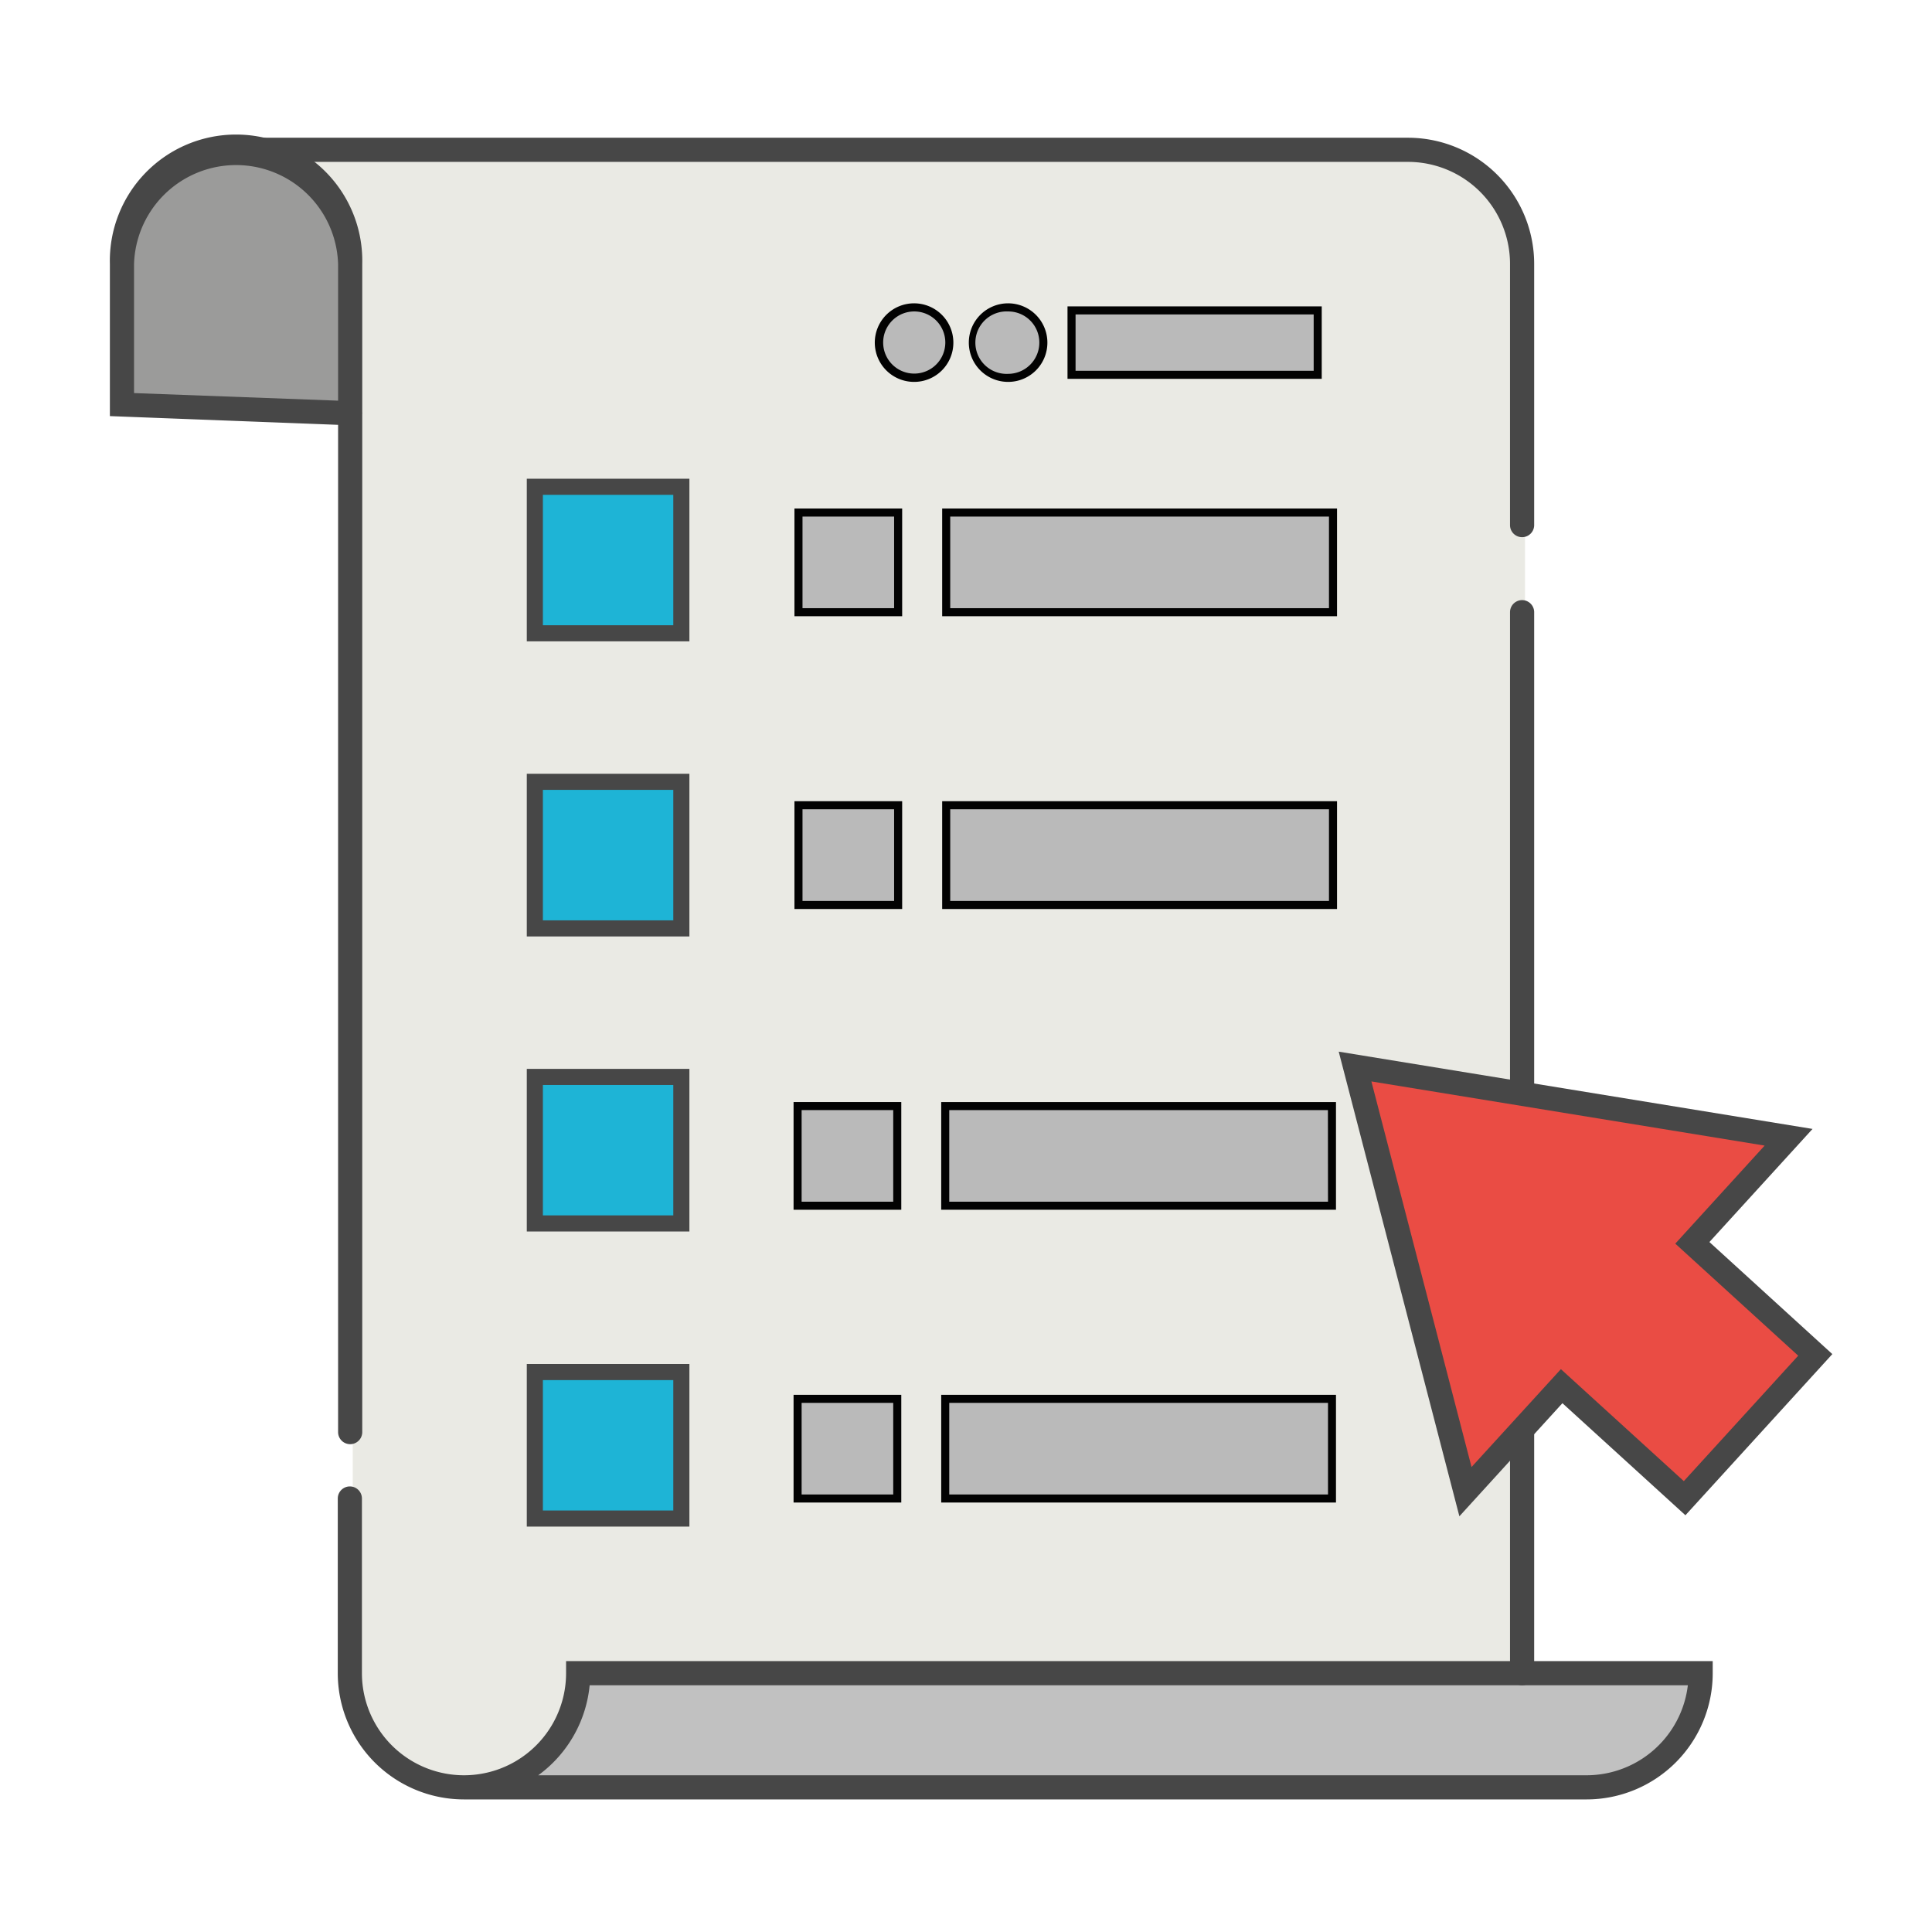 <svg id="materials" xmlns="http://www.w3.org/2000/svg" viewBox="0 0 240 240"><defs><style>.cls-1{fill:#c1c1c1;}.cls-2{fill:#eaeae4;}.cls-3{fill:#9b9b9a;}.cls-4{fill:#474747;}.cls-5{fill:#1eb4d6;}.cls-6{fill:#bababa;}.cls-7{fill:#020202;}.cls-8{fill:#ea4c44;}</style></defs><title>practice</title><path class="cls-1" d="M197.49,222.78a14.18,14.18,0,0,0,14.18-14.18H72.24a14.18,14.18,0,0,1-14.18,14.18Z"/><path class="cls-2" d="M29.64,19.36A14.18,14.18,0,0,1,43.82,33.54V208.6a14.18,14.18,0,0,0,28.36,0H189.44V33.54a14.18,14.18,0,0,0-14.18-14.18H29.64"/><path class="cls-3" d="M43.82,52.08,15.46,51V33.54a14.18,14.18,0,0,1,28.36,0Z"/><path class="cls-4" d="M45,177.9V32.79a15.68,15.68,0,1,0-31.35,0v18.9l29.8,1.14a1.5,1.5,0,1,0,.11-3l-26.91-1v-16a12.68,12.68,0,0,1,25.35,0V177.9a1.5,1.5,0,0,0,3,0Z"/><path class="cls-4" d="M57.64,223.53H197.08a15.68,15.68,0,0,0,15.68-15.68v-1.5H70.32v1.5a12.68,12.68,0,0,1-25.36,0v-21.7a1.5,1.5,0,0,0-3,0v21.7a15.68,15.68,0,1,0,31.36,0h-1.5v1.5H211.26v-1.5h-1.5a12.68,12.68,0,0,1-12.68,12.68H57.64a1.5,1.5,0,0,0,0,3Z"/><path class="cls-4" d="M187.58,76.05v131.8a1.5,1.5,0,0,0,3,0V76.05a1.5,1.5,0,1,0-3,0"/><path class="cls-4" d="M29.29,20.11H174.9a12.68,12.68,0,0,1,12.68,12.68V65.23a1.5,1.5,0,0,0,3,0V32.79A15.68,15.68,0,0,0,174.9,17.11H29.29a1.5,1.5,0,0,0,0,3Z"/><rect class="cls-5" x="66.44" y="60.47" width="18.2" height="18.2"/><polygon class="cls-4" points="84.64 78.67 84.64 77.67 67.44 77.67 67.44 61.47 83.64 61.47 83.64 78.67 84.64 78.67 84.64 77.67 84.64 78.67 85.64 78.67 85.64 59.47 65.44 59.47 65.44 79.67 85.64 79.67 85.64 78.67 84.64 78.67"/><rect class="cls-5" x="66.44" y="97.12" width="18.2" height="18.2"/><polygon class="cls-4" points="84.64 115.33 84.64 114.33 67.44 114.33 67.44 98.12 83.64 98.12 83.64 115.33 84.64 115.33 84.64 114.33 84.64 115.33 85.64 115.33 85.64 96.12 65.44 96.12 65.44 116.33 85.64 116.33 85.64 115.33 84.64 115.33"/><rect class="cls-5" x="66.44" y="133.78" width="18.2" height="18.2"/><polygon class="cls-4" points="84.64 151.98 84.64 150.98 67.44 150.98 67.44 134.78 83.64 134.78 83.64 151.98 84.64 151.98 84.64 150.98 84.64 151.98 85.64 151.98 85.64 132.78 65.44 132.78 65.44 152.98 85.64 152.98 85.64 151.98 84.64 151.98"/><rect class="cls-5" x="66.44" y="170.44" width="18.2" height="18.2"/><polygon class="cls-4" points="84.64 188.64 84.64 187.64 67.44 187.64 67.44 171.44 83.64 171.44 83.64 188.64 84.64 188.64 84.64 187.64 84.64 188.64 85.64 188.64 85.64 169.44 65.44 169.44 65.44 189.64 85.64 189.64 85.64 188.64 84.64 188.64"/><rect class="cls-6" x="99.19" y="63.67" width="12.38" height="12.38"/><polygon class="cls-7" points="111.57 76.05 111.57 75.55 99.69 75.55 99.69 64.17 111.07 64.17 111.07 76.05 111.57 76.05 111.57 75.55 111.57 76.05 112.07 76.05 112.07 63.17 98.69 63.17 98.69 76.55 112.07 76.55 112.07 76.05 111.57 76.05"/><rect class="cls-6" x="117.54" y="63.67" width="48.05" height="12.38"/><polygon class="cls-7" points="165.59 76.05 165.59 75.55 118.04 75.55 118.04 64.17 165.09 64.17 165.09 76.05 165.59 76.05 165.59 75.55 165.59 76.05 166.09 76.05 166.09 63.17 117.04 63.17 117.04 76.55 166.09 76.55 166.09 76.05 165.59 76.05"/><rect class="cls-6" x="99.19" y="100.03" width="12.38" height="12.38"/><polygon class="cls-7" points="111.57 112.42 111.57 111.92 99.69 111.92 99.69 100.53 111.07 100.53 111.07 112.42 111.57 112.42 111.57 111.92 111.57 112.42 112.07 112.42 112.07 99.53 98.69 99.53 98.69 112.92 112.07 112.92 112.07 112.42 111.57 112.42"/><rect class="cls-6" x="117.54" y="100.03" width="48.05" height="12.38"/><polygon class="cls-7" points="165.59 112.42 165.59 111.92 118.04 111.92 118.04 100.53 165.09 100.53 165.09 112.42 165.59 112.42 165.59 111.92 165.59 112.42 166.09 112.42 166.09 99.53 117.04 99.53 117.04 112.92 166.09 112.92 166.09 112.42 165.59 112.42"/><rect class="cls-6" x="99.08" y="137.4" width="12.38" height="12.38"/><polygon class="cls-7" points="111.46 149.78 111.46 149.28 99.58 149.28 99.58 137.9 110.96 137.9 110.96 149.78 111.46 149.78 111.46 149.28 111.46 149.78 111.96 149.78 111.96 136.9 98.58 136.9 98.58 150.28 111.96 150.28 111.96 149.78 111.46 149.78"/><rect class="cls-6" x="117.42" y="137.4" width="48.05" height="12.38"/><polygon class="cls-7" points="165.47 149.78 165.47 149.28 117.92 149.28 117.92 137.9 164.96 137.9 164.97 149.78 165.47 149.78 165.47 149.28 165.47 149.78 165.96 149.78 165.96 136.9 116.92 136.9 116.92 150.28 165.96 150.28 165.96 149.78 165.47 149.78"/><rect class="cls-6" x="99.08" y="173.77" width="12.38" height="12.38"/><polygon class="cls-7" points="111.46 186.15 111.46 185.65 99.58 185.65 99.58 174.27 110.96 174.27 110.96 186.15 111.46 186.15 111.46 185.65 111.46 186.15 111.96 186.15 111.96 173.27 98.58 173.27 98.58 186.65 111.96 186.65 111.96 186.15 111.46 186.15"/><rect class="cls-6" x="117.42" y="173.77" width="48.05" height="12.38"/><polygon class="cls-7" points="165.47 186.15 165.47 185.65 117.92 185.65 117.92 174.27 164.97 174.27 164.97 186.15 165.47 186.15 165.47 185.65 165.47 186.15 165.96 186.15 165.96 173.27 116.92 173.27 116.92 186.65 165.96 186.65 165.96 186.15 165.47 186.15"/><rect class="cls-6" x="133.11" y="38.56" width="30.58" height="8"/><polygon class="cls-7" points="163.69 46.56 163.69 46.06 133.61 46.06 133.61 39.06 163.19 39.06 163.19 46.56 163.69 46.56 163.69 46.06 163.69 46.56 164.19 46.56 164.19 38.06 132.61 38.06 132.61 47.06 164.19 47.06 164.19 46.56 163.69 46.56"/><circle class="cls-6" cx="113.56" cy="42.56" r="4.38"/><path class="cls-7" d="M117.93,42.56h-.5a3.86,3.86,0,1,1-1.13-2.74,3.86,3.86,0,0,1,1.13,2.74h1a4.88,4.88,0,1,0-4.87,4.88,4.87,4.87,0,0,0,4.87-4.88Z"/><circle class="cls-6" cx="125.24" cy="42.56" r="4.38"/><path class="cls-7" d="M129.61,42.56h-.5a3.88,3.88,0,0,1-3.87,3.88,3.88,3.88,0,1,1,0-7.75,3.86,3.86,0,0,1,3.87,3.87h1a4.88,4.88,0,1,0-4.87,4.88,4.87,4.87,0,0,0,4.87-4.88Z"/><polygon class="cls-8" points="225.5 168.31 209.27 186.11 193.99 172.2 182.05 185.3 168.33 132.49 222.18 141.28 210.23 154.39 225.5 168.31"/><polygon class="cls-4" points="225.5 168.31 224.39 167.3 209.17 183.99 193.9 170.08 182.8 182.24 170.36 134.34 219.21 142.31 208.11 154.49 224.49 169.42 225.5 168.31 224.39 167.3 225.5 168.31 226.51 167.2 212.35 154.29 225.16 140.24 166.3 130.64 181.29 188.36 194.09 174.31 209.37 188.23 227.62 168.21 226.51 167.2 225.5 168.31"/></svg>